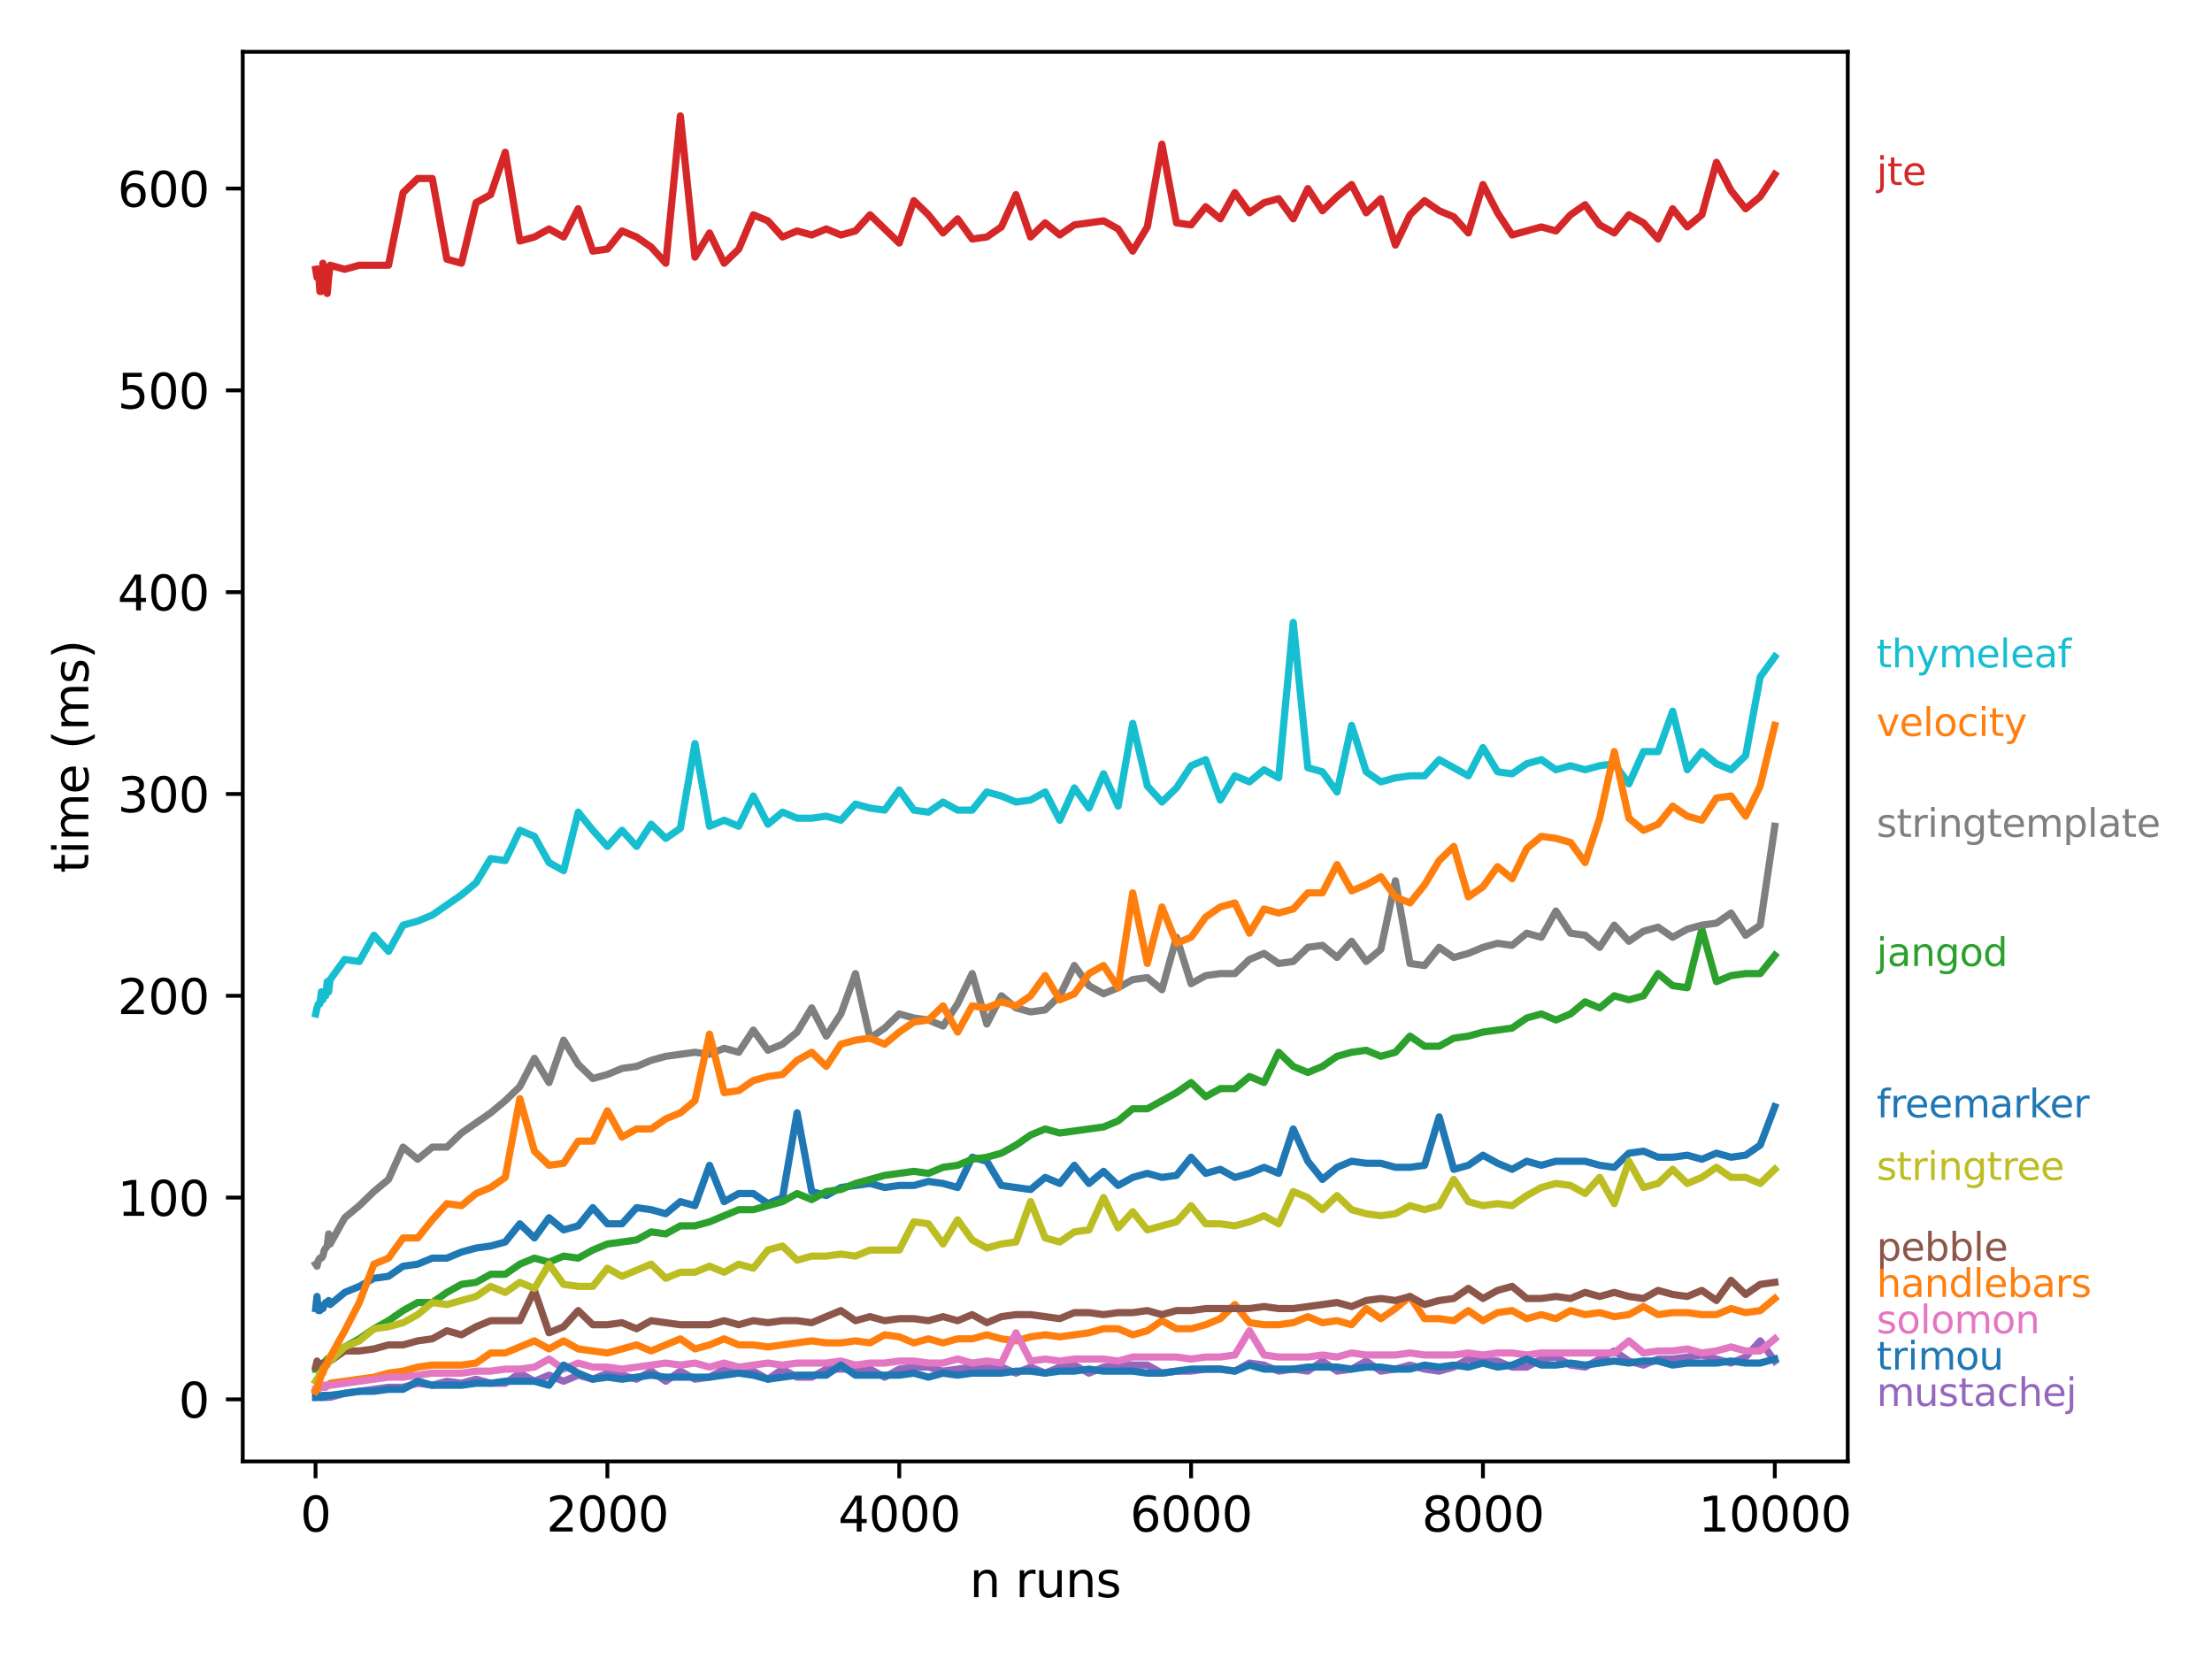 <?xml version="1.0" encoding="utf-8" standalone="no"?>
<!DOCTYPE svg PUBLIC "-//W3C//DTD SVG 1.1//EN"
  "http://www.w3.org/Graphics/SVG/1.1/DTD/svg11.dtd">
<svg xmlns:xlink="http://www.w3.org/1999/xlink" width="460.8pt" height="345.6pt" viewBox="0 0 460.8 345.6" xmlns="http://www.w3.org/2000/svg" version="1.1">
 <defs>
  <style type="text/css">*{stroke-linejoin: round; stroke-linecap: butt}</style>
 </defs>
 <g id="figure_1">
  <g id="patch_1">
   <path d="M 0 345.6 
L 460.8 345.6 
L 460.8 0 
L 0 0 
z
" style="fill: #ffffff"/>
  </g>
  <g id="axes_1">
   <g id="patch_2">
    <path d="M 50.566 304.444 
L 384.923 304.444 
L 384.923 10.8 
L 50.566 10.8 
z
" style="fill: #ffffff"/>
   </g>
   <g id="matplotlib.axis_1">
    <g id="xtick_1">
     <g id="line2d_1">
      <defs>
       <path id="m9fb7a0ab4a" d="M 0 0 
L 0 3.5 
" style="stroke: #000000; stroke-width: 0.8"/>
      </defs>
      <g>
       <use xlink:href="#m9fb7a0ab4a" x="65.733" y="304.444" style="stroke: #000000; stroke-width: 0.8"/>
      </g>
     </g>
     <g id="text_1">
      <!-- 0 -->
      <g transform="translate(62.552 319.042) scale(0.1 -0.1)">
       <defs>
        <path id="DejaVuSans-30" d="M 2034 4250 
Q 1547 4250 1301 3770 
Q 1056 3291 1056 2328 
Q 1056 1369 1301 889 
Q 1547 409 2034 409 
Q 2525 409 2770 889 
Q 3016 1369 3016 2328 
Q 3016 3291 2770 3770 
Q 2525 4250 2034 4250 
z
M 2034 4750 
Q 2819 4750 3233 4129 
Q 3647 3509 3647 2328 
Q 3647 1150 3233 529 
Q 2819 -91 2034 -91 
Q 1250 -91 836 529 
Q 422 1150 422 2328 
Q 422 3509 836 4129 
Q 1250 4750 2034 4750 
z
" transform="scale(0.016)"/>
       </defs>
       <use xlink:href="#DejaVuSans-30"/>
      </g>
     </g>
    </g>
    <g id="xtick_2">
     <g id="line2d_2">
      <g>
       <use xlink:href="#m9fb7a0ab4a" x="126.532" y="304.444" style="stroke: #000000; stroke-width: 0.8"/>
      </g>
     </g>
     <g id="text_2">
      <!-- 2000 -->
      <g transform="translate(113.807 319.042) scale(0.1 -0.1)">
       <defs>
        <path id="DejaVuSans-32" d="M 1228 531 
L 3431 531 
L 3431 0 
L 469 0 
L 469 531 
Q 828 903 1448 1529 
Q 2069 2156 2228 2338 
Q 2531 2678 2651 2914 
Q 2772 3150 2772 3378 
Q 2772 3750 2511 3984 
Q 2250 4219 1831 4219 
Q 1534 4219 1204 4116 
Q 875 4013 500 3803 
L 500 4441 
Q 881 4594 1212 4672 
Q 1544 4750 1819 4750 
Q 2544 4750 2975 4387 
Q 3406 4025 3406 3419 
Q 3406 3131 3298 2873 
Q 3191 2616 2906 2266 
Q 2828 2175 2409 1742 
Q 1991 1309 1228 531 
z
" transform="scale(0.016)"/>
       </defs>
       <use xlink:href="#DejaVuSans-32"/>
       <use xlink:href="#DejaVuSans-30" transform="translate(63.623 0)"/>
       <use xlink:href="#DejaVuSans-30" transform="translate(127.246 0)"/>
       <use xlink:href="#DejaVuSans-30" transform="translate(190.869 0)"/>
      </g>
     </g>
    </g>
    <g id="xtick_3">
     <g id="line2d_3">
      <g>
       <use xlink:href="#m9fb7a0ab4a" x="187.33" y="304.444" style="stroke: #000000; stroke-width: 0.8"/>
      </g>
     </g>
     <g id="text_3">
      <!-- 4000 -->
      <g transform="translate(174.605 319.042) scale(0.1 -0.1)">
       <defs>
        <path id="DejaVuSans-34" d="M 2419 4116 
L 825 1625 
L 2419 1625 
L 2419 4116 
z
M 2253 4666 
L 3047 4666 
L 3047 1625 
L 3713 1625 
L 3713 1100 
L 3047 1100 
L 3047 0 
L 2419 0 
L 2419 1100 
L 313 1100 
L 313 1709 
L 2253 4666 
z
" transform="scale(0.016)"/>
       </defs>
       <use xlink:href="#DejaVuSans-34"/>
       <use xlink:href="#DejaVuSans-30" transform="translate(63.623 0)"/>
       <use xlink:href="#DejaVuSans-30" transform="translate(127.246 0)"/>
       <use xlink:href="#DejaVuSans-30" transform="translate(190.869 0)"/>
      </g>
     </g>
    </g>
    <g id="xtick_4">
     <g id="line2d_4">
      <g>
       <use xlink:href="#m9fb7a0ab4a" x="248.128" y="304.444" style="stroke: #000000; stroke-width: 0.8"/>
      </g>
     </g>
     <g id="text_4">
      <!-- 6000 -->
      <g transform="translate(235.403 319.042) scale(0.1 -0.1)">
       <defs>
        <path id="DejaVuSans-36" d="M 2113 2584 
Q 1688 2584 1439 2293 
Q 1191 2003 1191 1497 
Q 1191 994 1439 701 
Q 1688 409 2113 409 
Q 2538 409 2786 701 
Q 3034 994 3034 1497 
Q 3034 2003 2786 2293 
Q 2538 2584 2113 2584 
z
M 3366 4563 
L 3366 3988 
Q 3128 4100 2886 4159 
Q 2644 4219 2406 4219 
Q 1781 4219 1451 3797 
Q 1122 3375 1075 2522 
Q 1259 2794 1537 2939 
Q 1816 3084 2150 3084 
Q 2853 3084 3261 2657 
Q 3669 2231 3669 1497 
Q 3669 778 3244 343 
Q 2819 -91 2113 -91 
Q 1303 -91 875 529 
Q 447 1150 447 2328 
Q 447 3434 972 4092 
Q 1497 4750 2381 4750 
Q 2619 4750 2861 4703 
Q 3103 4656 3366 4563 
z
" transform="scale(0.016)"/>
       </defs>
       <use xlink:href="#DejaVuSans-36"/>
       <use xlink:href="#DejaVuSans-30" transform="translate(63.623 0)"/>
       <use xlink:href="#DejaVuSans-30" transform="translate(127.246 0)"/>
       <use xlink:href="#DejaVuSans-30" transform="translate(190.869 0)"/>
      </g>
     </g>
    </g>
    <g id="xtick_5">
     <g id="line2d_5">
      <g>
       <use xlink:href="#m9fb7a0ab4a" x="308.926" y="304.444" style="stroke: #000000; stroke-width: 0.8"/>
      </g>
     </g>
     <g id="text_5">
      <!-- 8000 -->
      <g transform="translate(296.201 319.042) scale(0.1 -0.1)">
       <defs>
        <path id="DejaVuSans-38" d="M 2034 2216 
Q 1584 2216 1326 1975 
Q 1069 1734 1069 1313 
Q 1069 891 1326 650 
Q 1584 409 2034 409 
Q 2484 409 2743 651 
Q 3003 894 3003 1313 
Q 3003 1734 2745 1975 
Q 2488 2216 2034 2216 
z
M 1403 2484 
Q 997 2584 770 2862 
Q 544 3141 544 3541 
Q 544 4100 942 4425 
Q 1341 4750 2034 4750 
Q 2731 4750 3128 4425 
Q 3525 4100 3525 3541 
Q 3525 3141 3298 2862 
Q 3072 2584 2669 2484 
Q 3125 2378 3379 2068 
Q 3634 1759 3634 1313 
Q 3634 634 3220 271 
Q 2806 -91 2034 -91 
Q 1263 -91 848 271 
Q 434 634 434 1313 
Q 434 1759 690 2068 
Q 947 2378 1403 2484 
z
M 1172 3481 
Q 1172 3119 1398 2916 
Q 1625 2713 2034 2713 
Q 2441 2713 2670 2916 
Q 2900 3119 2900 3481 
Q 2900 3844 2670 4047 
Q 2441 4250 2034 4250 
Q 1625 4250 1398 4047 
Q 1172 3844 1172 3481 
z
" transform="scale(0.016)"/>
       </defs>
       <use xlink:href="#DejaVuSans-38"/>
       <use xlink:href="#DejaVuSans-30" transform="translate(63.623 0)"/>
       <use xlink:href="#DejaVuSans-30" transform="translate(127.246 0)"/>
       <use xlink:href="#DejaVuSans-30" transform="translate(190.869 0)"/>
      </g>
     </g>
    </g>
    <g id="xtick_6">
     <g id="line2d_6">
      <g>
       <use xlink:href="#m9fb7a0ab4a" x="369.724" y="304.444" style="stroke: #000000; stroke-width: 0.8"/>
      </g>
     </g>
     <g id="text_6">
      <!-- 10000 -->
      <g transform="translate(353.818 319.042) scale(0.1 -0.1)">
       <defs>
        <path id="DejaVuSans-31" d="M 794 531 
L 1825 531 
L 1825 4091 
L 703 3866 
L 703 4441 
L 1819 4666 
L 2450 4666 
L 2450 531 
L 3481 531 
L 3481 0 
L 794 0 
L 794 531 
z
" transform="scale(0.016)"/>
       </defs>
       <use xlink:href="#DejaVuSans-31"/>
       <use xlink:href="#DejaVuSans-30" transform="translate(63.623 0)"/>
       <use xlink:href="#DejaVuSans-30" transform="translate(127.246 0)"/>
       <use xlink:href="#DejaVuSans-30" transform="translate(190.869 0)"/>
       <use xlink:href="#DejaVuSans-30" transform="translate(254.492 0)"/>
      </g>
     </g>
    </g>
    <g id="text_7">
     <!-- n runs -->
     <g transform="translate(201.989 332.72) scale(0.1 -0.1)">
      <defs>
       <path id="DejaVuSans-6e" d="M 3513 2113 
L 3513 0 
L 2938 0 
L 2938 2094 
Q 2938 2591 2744 2837 
Q 2550 3084 2163 3084 
Q 1697 3084 1428 2787 
Q 1159 2491 1159 1978 
L 1159 0 
L 581 0 
L 581 3500 
L 1159 3500 
L 1159 2956 
Q 1366 3272 1645 3428 
Q 1925 3584 2291 3584 
Q 2894 3584 3203 3211 
Q 3513 2838 3513 2113 
z
" transform="scale(0.016)"/>
       <path id="DejaVuSans-20" transform="scale(0.016)"/>
       <path id="DejaVuSans-72" d="M 2631 2963 
Q 2534 3019 2420 3045 
Q 2306 3072 2169 3072 
Q 1681 3072 1420 2755 
Q 1159 2438 1159 1844 
L 1159 0 
L 581 0 
L 581 3500 
L 1159 3500 
L 1159 2956 
Q 1341 3275 1631 3429 
Q 1922 3584 2338 3584 
Q 2397 3584 2469 3576 
Q 2541 3569 2628 3553 
L 2631 2963 
z
" transform="scale(0.016)"/>
       <path id="DejaVuSans-75" d="M 544 1381 
L 544 3500 
L 1119 3500 
L 1119 1403 
Q 1119 906 1312 657 
Q 1506 409 1894 409 
Q 2359 409 2629 706 
Q 2900 1003 2900 1516 
L 2900 3500 
L 3475 3500 
L 3475 0 
L 2900 0 
L 2900 538 
Q 2691 219 2414 64 
Q 2138 -91 1772 -91 
Q 1169 -91 856 284 
Q 544 659 544 1381 
z
M 1991 3584 
L 1991 3584 
z
" transform="scale(0.016)"/>
       <path id="DejaVuSans-73" d="M 2834 3397 
L 2834 2853 
Q 2591 2978 2328 3040 
Q 2066 3103 1784 3103 
Q 1356 3103 1142 2972 
Q 928 2841 928 2578 
Q 928 2378 1081 2264 
Q 1234 2150 1697 2047 
L 1894 2003 
Q 2506 1872 2764 1633 
Q 3022 1394 3022 966 
Q 3022 478 2636 193 
Q 2250 -91 1575 -91 
Q 1294 -91 989 -36 
Q 684 19 347 128 
L 347 722 
Q 666 556 975 473 
Q 1284 391 1588 391 
Q 1994 391 2212 530 
Q 2431 669 2431 922 
Q 2431 1156 2273 1281 
Q 2116 1406 1581 1522 
L 1381 1569 
Q 847 1681 609 1914 
Q 372 2147 372 2553 
Q 372 3047 722 3315 
Q 1072 3584 1716 3584 
Q 2034 3584 2315 3537 
Q 2597 3491 2834 3397 
z
" transform="scale(0.016)"/>
      </defs>
      <use xlink:href="#DejaVuSans-6e"/>
      <use xlink:href="#DejaVuSans-20" transform="translate(63.379 0)"/>
      <use xlink:href="#DejaVuSans-72" transform="translate(95.166 0)"/>
      <use xlink:href="#DejaVuSans-75" transform="translate(136.279 0)"/>
      <use xlink:href="#DejaVuSans-6e" transform="translate(199.658 0)"/>
      <use xlink:href="#DejaVuSans-73" transform="translate(263.037 0)"/>
     </g>
    </g>
   </g>
   <g id="matplotlib.axis_2">
    <g id="ytick_1">
     <g id="line2d_7">
      <defs>
       <path id="mab20c060fd" d="M 0 0 
L -3.5 0 
" style="stroke: #000000; stroke-width: 0.8"/>
      </defs>
      <g>
       <use xlink:href="#mab20c060fd" x="50.566" y="291.517" style="stroke: #000000; stroke-width: 0.8"/>
      </g>
     </g>
     <g id="text_8">
      <!-- 0 -->
      <g transform="translate(37.203 295.316) scale(0.1 -0.1)">
       <use xlink:href="#DejaVuSans-30"/>
      </g>
     </g>
    </g>
    <g id="ytick_2">
     <g id="line2d_8">
      <g>
       <use xlink:href="#mab20c060fd" x="50.566" y="249.478" style="stroke: #000000; stroke-width: 0.8"/>
      </g>
     </g>
     <g id="text_9">
      <!-- 100 -->
      <g transform="translate(24.478 253.277) scale(0.1 -0.1)">
       <use xlink:href="#DejaVuSans-31"/>
       <use xlink:href="#DejaVuSans-30" transform="translate(63.623 0)"/>
       <use xlink:href="#DejaVuSans-30" transform="translate(127.246 0)"/>
      </g>
     </g>
    </g>
    <g id="ytick_3">
     <g id="line2d_9">
      <g>
       <use xlink:href="#mab20c060fd" x="50.566" y="207.438" style="stroke: #000000; stroke-width: 0.8"/>
      </g>
     </g>
     <g id="text_10">
      <!-- 200 -->
      <g transform="translate(24.478 211.238) scale(0.1 -0.1)">
       <use xlink:href="#DejaVuSans-32"/>
       <use xlink:href="#DejaVuSans-30" transform="translate(63.623 0)"/>
       <use xlink:href="#DejaVuSans-30" transform="translate(127.246 0)"/>
      </g>
     </g>
    </g>
    <g id="ytick_4">
     <g id="line2d_10">
      <g>
       <use xlink:href="#mab20c060fd" x="50.566" y="165.399" style="stroke: #000000; stroke-width: 0.8"/>
      </g>
     </g>
     <g id="text_11">
      <!-- 300 -->
      <g transform="translate(24.478 169.198) scale(0.1 -0.1)">
       <defs>
        <path id="DejaVuSans-33" d="M 2597 2516 
Q 3050 2419 3304 2112 
Q 3559 1806 3559 1356 
Q 3559 666 3084 287 
Q 2609 -91 1734 -91 
Q 1441 -91 1130 -33 
Q 819 25 488 141 
L 488 750 
Q 750 597 1062 519 
Q 1375 441 1716 441 
Q 2309 441 2620 675 
Q 2931 909 2931 1356 
Q 2931 1769 2642 2001 
Q 2353 2234 1838 2234 
L 1294 2234 
L 1294 2753 
L 1863 2753 
Q 2328 2753 2575 2939 
Q 2822 3125 2822 3475 
Q 2822 3834 2567 4026 
Q 2313 4219 1838 4219 
Q 1578 4219 1281 4162 
Q 984 4106 628 3988 
L 628 4550 
Q 988 4650 1302 4700 
Q 1616 4750 1894 4750 
Q 2613 4750 3031 4423 
Q 3450 4097 3450 3541 
Q 3450 3153 3228 2886 
Q 3006 2619 2597 2516 
z
" transform="scale(0.016)"/>
       </defs>
       <use xlink:href="#DejaVuSans-33"/>
       <use xlink:href="#DejaVuSans-30" transform="translate(63.623 0)"/>
       <use xlink:href="#DejaVuSans-30" transform="translate(127.246 0)"/>
      </g>
     </g>
    </g>
    <g id="ytick_5">
     <g id="line2d_11">
      <g>
       <use xlink:href="#mab20c060fd" x="50.566" y="123.36" style="stroke: #000000; stroke-width: 0.8"/>
      </g>
     </g>
     <g id="text_12">
      <!-- 400 -->
      <g transform="translate(24.478 127.159) scale(0.1 -0.1)">
       <use xlink:href="#DejaVuSans-34"/>
       <use xlink:href="#DejaVuSans-30" transform="translate(63.623 0)"/>
       <use xlink:href="#DejaVuSans-30" transform="translate(127.246 0)"/>
      </g>
     </g>
    </g>
    <g id="ytick_6">
     <g id="line2d_12">
      <g>
       <use xlink:href="#mab20c060fd" x="50.566" y="81.321" style="stroke: #000000; stroke-width: 0.8"/>
      </g>
     </g>
     <g id="text_13">
      <!-- 500 -->
      <g transform="translate(24.478 85.12) scale(0.1 -0.1)">
       <defs>
        <path id="DejaVuSans-35" d="M 691 4666 
L 3169 4666 
L 3169 4134 
L 1269 4134 
L 1269 2991 
Q 1406 3038 1543 3061 
Q 1681 3084 1819 3084 
Q 2600 3084 3056 2656 
Q 3513 2228 3513 1497 
Q 3513 744 3044 326 
Q 2575 -91 1722 -91 
Q 1428 -91 1123 -41 
Q 819 9 494 109 
L 494 744 
Q 775 591 1075 516 
Q 1375 441 1709 441 
Q 2250 441 2565 725 
Q 2881 1009 2881 1497 
Q 2881 1984 2565 2268 
Q 2250 2553 1709 2553 
Q 1456 2553 1204 2497 
Q 953 2441 691 2322 
L 691 4666 
z
" transform="scale(0.016)"/>
       </defs>
       <use xlink:href="#DejaVuSans-35"/>
       <use xlink:href="#DejaVuSans-30" transform="translate(63.623 0)"/>
       <use xlink:href="#DejaVuSans-30" transform="translate(127.246 0)"/>
      </g>
     </g>
    </g>
    <g id="ytick_7">
     <g id="line2d_13">
      <g>
       <use xlink:href="#mab20c060fd" x="50.566" y="39.282" style="stroke: #000000; stroke-width: 0.8"/>
      </g>
     </g>
     <g id="text_14">
      <!-- 600 -->
      <g transform="translate(24.478 43.081) scale(0.1 -0.1)">
       <use xlink:href="#DejaVuSans-36"/>
       <use xlink:href="#DejaVuSans-30" transform="translate(63.623 0)"/>
       <use xlink:href="#DejaVuSans-30" transform="translate(127.246 0)"/>
      </g>
     </g>
    </g>
    <g id="text_15">
     <!-- time (ms) -->
     <g transform="translate(18.398 181.884) rotate(-90) scale(0.1 -0.1)">
      <defs>
       <path id="DejaVuSans-74" d="M 1172 4494 
L 1172 3500 
L 2356 3500 
L 2356 3053 
L 1172 3053 
L 1172 1153 
Q 1172 725 1289 603 
Q 1406 481 1766 481 
L 2356 481 
L 2356 0 
L 1766 0 
Q 1100 0 847 248 
Q 594 497 594 1153 
L 594 3053 
L 172 3053 
L 172 3500 
L 594 3500 
L 594 4494 
L 1172 4494 
z
" transform="scale(0.016)"/>
       <path id="DejaVuSans-69" d="M 603 3500 
L 1178 3500 
L 1178 0 
L 603 0 
L 603 3500 
z
M 603 4863 
L 1178 4863 
L 1178 4134 
L 603 4134 
L 603 4863 
z
" transform="scale(0.016)"/>
       <path id="DejaVuSans-6d" d="M 3328 2828 
Q 3544 3216 3844 3400 
Q 4144 3584 4550 3584 
Q 5097 3584 5394 3201 
Q 5691 2819 5691 2113 
L 5691 0 
L 5113 0 
L 5113 2094 
Q 5113 2597 4934 2840 
Q 4756 3084 4391 3084 
Q 3944 3084 3684 2787 
Q 3425 2491 3425 1978 
L 3425 0 
L 2847 0 
L 2847 2094 
Q 2847 2600 2669 2842 
Q 2491 3084 2119 3084 
Q 1678 3084 1418 2786 
Q 1159 2488 1159 1978 
L 1159 0 
L 581 0 
L 581 3500 
L 1159 3500 
L 1159 2956 
Q 1356 3278 1631 3431 
Q 1906 3584 2284 3584 
Q 2666 3584 2933 3390 
Q 3200 3197 3328 2828 
z
" transform="scale(0.016)"/>
       <path id="DejaVuSans-65" d="M 3597 1894 
L 3597 1613 
L 953 1613 
Q 991 1019 1311 708 
Q 1631 397 2203 397 
Q 2534 397 2845 478 
Q 3156 559 3463 722 
L 3463 178 
Q 3153 47 2828 -22 
Q 2503 -91 2169 -91 
Q 1331 -91 842 396 
Q 353 884 353 1716 
Q 353 2575 817 3079 
Q 1281 3584 2069 3584 
Q 2775 3584 3186 3129 
Q 3597 2675 3597 1894 
z
M 3022 2063 
Q 3016 2534 2758 2815 
Q 2500 3097 2075 3097 
Q 1594 3097 1305 2825 
Q 1016 2553 972 2059 
L 3022 2063 
z
" transform="scale(0.016)"/>
       <path id="DejaVuSans-28" d="M 1984 4856 
Q 1566 4138 1362 3434 
Q 1159 2731 1159 2009 
Q 1159 1288 1364 580 
Q 1569 -128 1984 -844 
L 1484 -844 
Q 1016 -109 783 600 
Q 550 1309 550 2009 
Q 550 2706 781 3412 
Q 1013 4119 1484 4856 
L 1984 4856 
z
" transform="scale(0.016)"/>
       <path id="DejaVuSans-29" d="M 513 4856 
L 1013 4856 
Q 1481 4119 1714 3412 
Q 1947 2706 1947 2009 
Q 1947 1309 1714 600 
Q 1481 -109 1013 -844 
L 513 -844 
Q 928 -128 1133 580 
Q 1338 1288 1338 2009 
Q 1338 2731 1133 3434 
Q 928 4138 513 4856 
z
" transform="scale(0.016)"/>
      </defs>
      <use xlink:href="#DejaVuSans-74"/>
      <use xlink:href="#DejaVuSans-69" transform="translate(39.209 0)"/>
      <use xlink:href="#DejaVuSans-6d" transform="translate(66.992 0)"/>
      <use xlink:href="#DejaVuSans-65" transform="translate(164.404 0)"/>
      <use xlink:href="#DejaVuSans-20" transform="translate(225.928 0)"/>
      <use xlink:href="#DejaVuSans-28" transform="translate(257.715 0)"/>
      <use xlink:href="#DejaVuSans-6d" transform="translate(296.729 0)"/>
      <use xlink:href="#DejaVuSans-73" transform="translate(394.141 0)"/>
      <use xlink:href="#DejaVuSans-29" transform="translate(446.24 0)"/>
     </g>
    </g>
   </g>
   <g id="line2d_14">
    <path d="M 65.764 272.599 
L 66.037 270.077 
L 66.341 273.019 
L 66.645 273.019 
L 66.949 272.179 
L 67.253 272.599 
L 67.557 271.758 
L 67.861 271.338 
L 68.165 271.338 
L 68.469 270.917 
L 68.773 271.758 
L 71.813 269.236 
L 74.853 267.975 
L 77.893 266.293 
L 80.933 265.873 
L 83.973 263.771 
L 87.013 263.35 
L 90.053 262.089 
L 93.092 262.089 
L 96.132 260.828 
L 99.172 259.987 
L 102.212 259.567 
L 105.252 258.726 
L 108.292 254.943 
L 111.332 257.885 
L 114.372 253.681 
L 117.412 256.204 
L 120.452 255.363 
L 123.492 251.579 
L 126.532 254.943 
L 129.571 254.943 
L 132.611 251.579 
L 135.651 252 
L 138.691 252.841 
L 141.731 250.318 
L 144.771 251.159 
L 147.811 242.751 
L 150.851 250.318 
L 153.891 248.637 
L 156.931 248.637 
L 159.971 250.739 
L 163.01 249.478 
L 166.05 231.821 
L 169.09 248.216 
L 172.13 249.057 
L 175.17 247.376 
L 178.21 246.955 
L 181.25 246.535 
L 184.29 247.376 
L 187.33 246.955 
L 190.37 246.955 
L 193.41 246.114 
L 196.449 246.535 
L 199.489 247.376 
L 202.529 241.07 
L 205.569 241.91 
L 208.609 246.955 
L 211.649 247.376 
L 214.689 247.796 
L 217.729 245.274 
L 220.769 246.535 
L 223.809 242.751 
L 226.849 246.535 
L 229.889 244.012 
L 232.928 246.955 
L 235.968 245.274 
L 239.008 244.433 
L 242.048 245.274 
L 245.088 244.853 
L 248.128 241.07 
L 251.168 244.433 
L 254.208 243.592 
L 257.248 245.274 
L 260.288 244.433 
L 263.328 243.172 
L 266.367 244.433 
L 269.407 235.184 
L 272.447 241.91 
L 275.487 245.694 
L 278.527 243.172 
L 281.567 241.91 
L 284.607 242.331 
L 287.647 242.331 
L 290.687 243.172 
L 293.727 243.172 
L 296.767 242.751 
L 299.806 232.662 
L 302.846 243.592 
L 305.886 242.751 
L 308.926 240.649 
L 311.966 242.331 
L 315.006 243.592 
L 318.046 241.91 
L 321.086 242.751 
L 324.126 241.91 
L 327.166 241.91 
L 330.206 241.91 
L 333.246 242.751 
L 336.285 243.172 
L 339.325 240.229 
L 342.365 239.808 
L 345.405 241.07 
L 348.445 241.07 
L 351.485 240.649 
L 354.525 241.49 
L 357.565 240.229 
L 360.605 241.07 
L 363.645 240.649 
L 366.685 238.547 
L 369.724 230.56 
" clip-path="url(#pf600427b6f)" style="fill: none; stroke: #1f77b4; stroke-width: 1.5; stroke-linecap: square"/>
   </g>
   <g id="line2d_15">
    <path d="M 65.764 289.415 
L 66.037 288.994 
L 66.341 288.994 
L 66.645 288.154 
L 66.949 288.994 
L 67.253 288.574 
L 67.557 288.994 
L 67.861 288.574 
L 68.165 288.574 
L 68.469 288.574 
L 68.773 288.154 
L 71.813 287.733 
L 74.853 287.313 
L 77.893 286.892 
L 80.933 286.052 
L 83.973 285.631 
L 87.013 284.79 
L 90.053 284.37 
L 93.092 284.37 
L 96.132 284.37 
L 99.172 283.95 
L 102.212 281.848 
L 105.252 281.848 
L 108.292 280.587 
L 111.332 279.325 
L 114.372 281.007 
L 117.412 279.325 
L 120.452 281.007 
L 123.492 281.427 
L 126.532 281.848 
L 129.571 281.007 
L 132.611 280.166 
L 135.651 281.427 
L 138.691 280.166 
L 141.731 278.905 
L 144.771 281.007 
L 147.811 280.166 
L 150.851 278.905 
L 153.891 280.166 
L 156.931 280.166 
L 159.971 280.587 
L 163.01 280.166 
L 166.05 279.746 
L 169.09 279.325 
L 172.13 279.746 
L 175.17 279.746 
L 178.21 279.325 
L 181.25 279.746 
L 184.29 278.064 
L 187.33 278.485 
L 190.37 279.746 
L 193.41 278.905 
L 196.449 279.746 
L 199.489 278.905 
L 202.529 278.905 
L 205.569 278.064 
L 208.609 278.905 
L 211.649 279.325 
L 214.689 278.485 
L 217.729 278.064 
L 220.769 278.485 
L 223.809 278.064 
L 226.849 277.644 
L 229.889 276.803 
L 232.928 276.803 
L 235.968 278.064 
L 239.008 277.223 
L 242.048 275.121 
L 245.088 276.803 
L 248.128 276.803 
L 251.168 275.962 
L 254.208 274.701 
L 257.248 271.758 
L 260.288 275.542 
L 263.328 275.962 
L 266.367 275.962 
L 269.407 275.542 
L 272.447 274.281 
L 275.487 275.542 
L 278.527 275.121 
L 281.567 275.962 
L 284.607 272.599 
L 287.647 274.701 
L 290.687 272.599 
L 293.727 270.077 
L 296.767 274.701 
L 299.806 274.701 
L 302.846 275.121 
L 305.886 273.019 
L 308.926 275.121 
L 311.966 273.44 
L 315.006 273.019 
L 318.046 274.701 
L 321.086 273.86 
L 324.126 274.701 
L 327.166 273.019 
L 330.206 273.86 
L 333.246 273.44 
L 336.285 274.281 
L 339.325 273.86 
L 342.365 272.179 
L 345.405 273.86 
L 348.445 273.44 
L 351.485 273.44 
L 354.525 273.86 
L 357.565 273.86 
L 360.605 272.599 
L 363.645 273.44 
L 366.685 273.019 
L 369.724 270.497 
" clip-path="url(#pf600427b6f)" style="fill: none; stroke: #ff7f0e; stroke-width: 1.5; stroke-linecap: square"/>
   </g>
   <g id="line2d_16">
    <path d="M 65.764 285.211 
L 66.037 285.211 
L 66.341 285.211 
L 66.645 284.37 
L 66.949 284.37 
L 67.253 283.95 
L 67.557 283.95 
L 67.861 283.529 
L 68.165 283.109 
L 68.469 283.109 
L 68.773 282.688 
L 71.813 280.587 
L 74.853 278.905 
L 77.893 276.803 
L 80.933 275.121 
L 83.973 273.019 
L 87.013 271.338 
L 90.053 271.338 
L 93.092 269.236 
L 96.132 267.554 
L 99.172 267.134 
L 102.212 265.452 
L 105.252 265.452 
L 108.292 263.35 
L 111.332 262.089 
L 114.372 262.93 
L 117.412 261.669 
L 120.452 262.089 
L 123.492 260.408 
L 126.532 259.147 
L 129.571 258.726 
L 132.611 258.306 
L 135.651 256.624 
L 138.691 257.045 
L 141.731 255.363 
L 144.771 255.363 
L 147.811 254.522 
L 150.851 253.261 
L 153.891 252 
L 156.931 252 
L 159.971 251.159 
L 163.01 250.318 
L 166.05 248.637 
L 169.09 249.898 
L 172.13 248.216 
L 175.17 247.796 
L 178.21 246.535 
L 181.25 245.694 
L 184.29 244.853 
L 187.33 244.433 
L 190.37 244.012 
L 193.41 244.433 
L 196.449 243.172 
L 199.489 242.751 
L 202.529 241.49 
L 205.569 241.07 
L 208.609 240.229 
L 211.649 238.547 
L 214.689 236.445 
L 217.729 235.184 
L 220.769 236.025 
L 223.809 235.605 
L 226.849 235.184 
L 229.889 234.764 
L 232.928 233.503 
L 235.968 230.98 
L 239.008 230.98 
L 242.048 229.299 
L 245.088 227.617 
L 248.128 225.515 
L 251.168 228.458 
L 254.208 226.776 
L 257.248 226.776 
L 260.288 224.254 
L 263.328 225.515 
L 266.367 219.209 
L 269.407 222.152 
L 272.447 223.413 
L 275.487 222.152 
L 278.527 220.05 
L 281.567 219.209 
L 284.607 218.789 
L 287.647 220.05 
L 290.687 219.209 
L 293.727 215.846 
L 296.767 217.948 
L 299.806 217.948 
L 302.846 216.267 
L 305.886 215.846 
L 308.926 215.005 
L 311.966 214.585 
L 315.006 214.165 
L 318.046 212.063 
L 321.086 211.222 
L 324.126 212.483 
L 327.166 211.222 
L 330.206 208.699 
L 333.246 209.961 
L 336.285 207.438 
L 339.325 208.279 
L 342.365 207.438 
L 345.405 202.814 
L 348.445 205.336 
L 351.485 205.757 
L 354.525 193.565 
L 357.565 204.496 
L 360.605 203.234 
L 363.645 202.814 
L 366.685 202.814 
L 369.724 199.03 
" clip-path="url(#pf600427b6f)" style="fill: none; stroke: #2ca02c; stroke-width: 1.5; stroke-linecap: square"/>
   </g>
   <g id="line2d_17">
    <path d="M 65.764 56.097 
L 66.037 57.779 
L 66.341 56.518 
L 66.645 60.722 
L 66.949 60.722 
L 67.253 54.836 
L 67.557 59.881 
L 67.861 55.677 
L 68.165 61.142 
L 68.469 57.779 
L 68.773 55.256 
L 71.813 56.097 
L 74.853 55.256 
L 77.893 55.256 
L 80.933 55.256 
L 83.973 40.122 
L 87.013 37.18 
L 90.053 37.18 
L 93.092 53.995 
L 96.132 54.836 
L 99.172 42.224 
L 102.212 40.543 
L 105.252 31.714 
L 108.292 50.212 
L 111.332 49.371 
L 114.372 47.689 
L 117.412 49.371 
L 120.452 43.485 
L 123.492 52.314 
L 126.532 51.893 
L 129.571 48.11 
L 132.611 49.371 
L 135.651 51.473 
L 138.691 54.836 
L 141.731 24.147 
L 144.771 53.575 
L 147.811 48.53 
L 150.851 54.836 
L 153.891 51.893 
L 156.931 44.747 
L 159.971 46.008 
L 163.01 49.371 
L 166.05 48.11 
L 169.09 48.951 
L 172.13 47.689 
L 175.17 48.951 
L 178.21 48.11 
L 181.25 44.747 
L 184.29 47.689 
L 187.33 50.632 
L 190.37 41.804 
L 193.41 44.747 
L 196.449 48.53 
L 199.489 45.587 
L 202.529 49.791 
L 205.569 49.371 
L 208.609 47.269 
L 211.649 40.543 
L 214.689 49.371 
L 217.729 46.428 
L 220.769 48.951 
L 223.809 46.849 
L 226.849 46.428 
L 229.889 46.008 
L 232.928 47.689 
L 235.968 52.314 
L 239.008 47.269 
L 242.048 30.033 
L 245.088 46.428 
L 248.128 46.849 
L 251.168 43.065 
L 254.208 45.587 
L 257.248 40.122 
L 260.288 44.326 
L 263.328 42.224 
L 266.367 41.384 
L 269.407 45.587 
L 272.447 39.282 
L 275.487 43.906 
L 278.527 40.963 
L 281.567 38.441 
L 284.607 44.326 
L 287.647 41.384 
L 290.687 51.053 
L 293.727 44.747 
L 296.767 41.804 
L 299.806 43.906 
L 302.846 45.167 
L 305.886 48.53 
L 308.926 38.441 
L 311.966 44.326 
L 315.006 48.951 
L 318.046 48.11 
L 321.086 47.269 
L 324.126 48.11 
L 327.166 44.747 
L 330.206 42.645 
L 333.246 46.849 
L 336.285 48.53 
L 339.325 44.747 
L 342.365 46.428 
L 345.405 49.791 
L 348.445 43.485 
L 351.485 47.269 
L 354.525 44.747 
L 357.565 33.816 
L 360.605 39.702 
L 363.645 43.485 
L 366.685 40.963 
L 369.724 36.339 
" clip-path="url(#pf600427b6f)" style="fill: none; stroke: #d62728; stroke-width: 1.5; stroke-linecap: square"/>
   </g>
   <g id="line2d_18">
    <path d="M 65.764 291.096 
L 66.037 291.096 
L 66.341 291.096 
L 66.645 291.096 
L 66.949 291.096 
L 67.253 291.096 
L 67.557 290.676 
L 67.861 291.096 
L 68.165 291.096 
L 68.469 290.676 
L 68.773 291.096 
L 71.813 290.256 
L 74.853 289.835 
L 77.893 289.415 
L 80.933 288.994 
L 83.973 288.994 
L 87.013 288.154 
L 90.053 288.574 
L 93.092 287.733 
L 96.132 288.154 
L 99.172 287.313 
L 102.212 288.154 
L 105.252 288.154 
L 108.292 286.052 
L 111.332 287.733 
L 114.372 286.472 
L 117.412 287.733 
L 120.452 286.472 
L 123.492 287.313 
L 126.532 286.052 
L 129.571 286.472 
L 132.611 287.313 
L 135.651 285.631 
L 138.691 287.733 
L 141.731 285.631 
L 144.771 287.313 
L 147.811 286.892 
L 150.851 285.211 
L 153.891 285.631 
L 156.931 285.631 
L 159.971 287.313 
L 163.01 285.211 
L 166.05 286.892 
L 169.09 286.892 
L 172.13 285.211 
L 175.17 285.211 
L 178.21 285.211 
L 181.25 285.211 
L 184.29 286.892 
L 187.33 285.211 
L 190.37 284.79 
L 193.41 284.79 
L 196.449 285.631 
L 199.489 285.211 
L 202.529 284.79 
L 205.569 284.79 
L 208.609 284.79 
L 211.649 286.052 
L 214.689 284.79 
L 217.729 286.052 
L 220.769 284.79 
L 223.809 284.37 
L 226.849 286.052 
L 229.889 284.79 
L 232.928 284.37 
L 235.968 284.37 
L 239.008 284.37 
L 242.048 286.052 
L 245.088 285.631 
L 248.128 285.631 
L 251.168 285.211 
L 254.208 285.211 
L 257.248 285.631 
L 260.288 283.95 
L 263.328 284.37 
L 266.367 285.631 
L 269.407 285.211 
L 272.447 285.631 
L 275.487 283.529 
L 278.527 285.631 
L 281.567 285.211 
L 284.607 283.529 
L 287.647 285.631 
L 290.687 285.211 
L 293.727 284.37 
L 296.767 285.211 
L 299.806 285.631 
L 302.846 284.79 
L 305.886 283.109 
L 308.926 283.529 
L 311.966 283.529 
L 315.006 284.79 
L 318.046 284.79 
L 321.086 283.109 
L 324.126 282.688 
L 327.166 284.37 
L 330.206 284.79 
L 333.246 283.109 
L 336.285 281.427 
L 339.325 283.529 
L 342.365 284.37 
L 345.405 283.109 
L 348.445 283.109 
L 351.485 282.688 
L 354.525 282.268 
L 357.565 283.109 
L 360.605 283.95 
L 363.645 282.688 
L 366.685 279.325 
L 369.724 283.529 
" clip-path="url(#pf600427b6f)" style="fill: none; stroke: #9467bd; stroke-width: 1.5; stroke-linecap: square"/>
   </g>
   <g id="line2d_19">
    <path d="M 65.764 284.79 
L 66.037 283.529 
L 66.341 284.79 
L 66.645 284.37 
L 66.949 284.37 
L 67.253 283.95 
L 67.557 283.95 
L 67.861 283.95 
L 68.165 283.95 
L 68.469 283.529 
L 68.773 283.529 
L 71.813 281.427 
L 74.853 281.427 
L 77.893 281.007 
L 80.933 280.166 
L 83.973 280.166 
L 87.013 279.325 
L 90.053 278.905 
L 93.092 277.223 
L 96.132 278.064 
L 99.172 276.383 
L 102.212 275.121 
L 105.252 275.121 
L 108.292 275.121 
L 111.332 268.816 
L 114.372 277.644 
L 117.412 276.383 
L 120.452 273.019 
L 123.492 275.962 
L 126.532 275.962 
L 129.571 275.542 
L 132.611 276.803 
L 135.651 275.121 
L 138.691 275.542 
L 141.731 275.962 
L 144.771 275.962 
L 147.811 275.962 
L 150.851 275.121 
L 153.891 275.962 
L 156.931 275.121 
L 159.971 275.542 
L 163.01 275.121 
L 166.05 275.121 
L 169.09 275.542 
L 172.13 274.281 
L 175.17 273.019 
L 178.21 275.121 
L 181.25 274.281 
L 184.29 275.121 
L 187.33 274.701 
L 190.37 274.701 
L 193.41 275.121 
L 196.449 274.281 
L 199.489 275.121 
L 202.529 273.86 
L 205.569 275.542 
L 208.609 274.281 
L 211.649 273.86 
L 214.689 273.86 
L 217.729 274.281 
L 220.769 274.701 
L 223.809 273.44 
L 226.849 273.44 
L 229.889 273.86 
L 232.928 273.44 
L 235.968 273.44 
L 239.008 273.019 
L 242.048 273.86 
L 245.088 273.019 
L 248.128 273.019 
L 251.168 272.599 
L 254.208 272.599 
L 257.248 272.599 
L 260.288 272.599 
L 263.328 272.179 
L 266.367 272.599 
L 269.407 272.599 
L 272.447 272.179 
L 275.487 271.758 
L 278.527 271.338 
L 281.567 272.179 
L 284.607 270.917 
L 287.647 270.497 
L 290.687 270.917 
L 293.727 270.077 
L 296.767 271.758 
L 299.806 270.917 
L 302.846 270.497 
L 305.886 268.395 
L 308.926 270.497 
L 311.966 268.816 
L 315.006 267.975 
L 318.046 270.497 
L 321.086 270.497 
L 324.126 270.077 
L 327.166 270.497 
L 330.206 269.236 
L 333.246 270.077 
L 336.285 269.236 
L 339.325 270.077 
L 342.365 270.497 
L 345.405 268.816 
L 348.445 269.656 
L 351.485 270.077 
L 354.525 268.816 
L 357.565 270.917 
L 360.605 266.714 
L 363.645 269.656 
L 366.685 267.554 
L 369.724 267.134 
" clip-path="url(#pf600427b6f)" style="fill: none; stroke: #8c564b; stroke-width: 1.5; stroke-linecap: square"/>
   </g>
   <g id="line2d_20">
    <path d="M 65.764 289.415 
L 66.037 289.415 
L 66.341 289.415 
L 66.645 288.994 
L 66.949 288.994 
L 67.253 288.994 
L 67.557 288.574 
L 67.861 288.994 
L 68.165 288.574 
L 68.469 288.574 
L 68.773 288.574 
L 71.813 288.154 
L 74.853 287.733 
L 77.893 287.313 
L 80.933 286.892 
L 83.973 286.892 
L 87.013 286.472 
L 90.053 286.052 
L 93.092 286.052 
L 96.132 286.052 
L 99.172 285.631 
L 102.212 285.631 
L 105.252 285.211 
L 108.292 285.211 
L 111.332 284.79 
L 114.372 283.109 
L 117.412 285.211 
L 120.452 283.95 
L 123.492 284.79 
L 126.532 284.79 
L 129.571 285.211 
L 132.611 284.79 
L 135.651 284.37 
L 138.691 283.95 
L 141.731 284.37 
L 144.771 283.95 
L 147.811 284.79 
L 150.851 283.95 
L 153.891 284.79 
L 156.931 284.37 
L 159.971 283.95 
L 163.01 284.37 
L 166.05 283.95 
L 169.09 283.95 
L 172.13 283.95 
L 175.17 283.529 
L 178.21 284.37 
L 181.25 283.95 
L 184.29 283.95 
L 187.33 283.529 
L 190.37 283.529 
L 193.41 283.95 
L 196.449 283.95 
L 199.489 283.109 
L 202.529 283.95 
L 205.569 283.529 
L 208.609 283.95 
L 211.649 277.644 
L 214.689 283.529 
L 217.729 283.109 
L 220.769 283.529 
L 223.809 283.109 
L 226.849 283.109 
L 229.889 283.109 
L 232.928 283.529 
L 235.968 282.688 
L 239.008 282.688 
L 242.048 282.688 
L 245.088 282.688 
L 248.128 283.109 
L 251.168 282.688 
L 254.208 282.688 
L 257.248 282.268 
L 260.288 277.223 
L 263.328 282.268 
L 266.367 282.688 
L 269.407 282.688 
L 272.447 282.688 
L 275.487 282.268 
L 278.527 282.688 
L 281.567 281.848 
L 284.607 282.268 
L 287.647 282.268 
L 290.687 282.268 
L 293.727 281.848 
L 296.767 282.268 
L 299.806 282.268 
L 302.846 282.268 
L 305.886 281.848 
L 308.926 282.268 
L 311.966 281.848 
L 315.006 281.848 
L 318.046 282.268 
L 321.086 281.848 
L 324.126 281.848 
L 327.166 281.848 
L 330.206 281.848 
L 333.246 281.848 
L 336.285 281.848 
L 339.325 279.325 
L 342.365 281.848 
L 345.405 281.427 
L 348.445 281.427 
L 351.485 281.007 
L 354.525 281.848 
L 357.565 281.427 
L 360.605 280.587 
L 363.645 281.427 
L 366.685 281.427 
L 369.724 278.905 
" clip-path="url(#pf600427b6f)" style="fill: none; stroke: #e377c2; stroke-width: 1.5; stroke-linecap: square"/>
   </g>
   <g id="line2d_21">
    <path d="M 65.764 263.35 
L 66.037 263.771 
L 66.341 262.51 
L 66.645 262.089 
L 66.949 262.089 
L 67.253 261.669 
L 67.557 260.408 
L 67.861 259.987 
L 68.165 259.567 
L 68.469 257.045 
L 68.773 259.147 
L 71.813 253.681 
L 74.853 251.159 
L 77.893 248.216 
L 80.933 245.694 
L 83.973 238.968 
L 87.013 241.49 
L 90.053 238.968 
L 93.092 238.968 
L 96.132 236.025 
L 99.172 233.923 
L 102.212 231.821 
L 105.252 229.299 
L 108.292 226.356 
L 111.332 220.47 
L 114.372 225.515 
L 117.412 216.687 
L 120.452 221.732 
L 123.492 224.674 
L 126.532 223.834 
L 129.571 222.572 
L 132.611 222.152 
L 135.651 220.891 
L 138.691 220.05 
L 141.731 219.63 
L 144.771 219.209 
L 147.811 219.63 
L 150.851 218.369 
L 153.891 219.209 
L 156.931 214.585 
L 159.971 218.789 
L 163.01 217.528 
L 166.05 215.005 
L 169.09 209.961 
L 172.13 215.846 
L 175.17 211.222 
L 178.21 202.814 
L 181.25 216.267 
L 184.29 214.165 
L 187.33 211.222 
L 190.37 212.063 
L 193.41 212.483 
L 196.449 213.744 
L 199.489 209.12 
L 202.529 202.814 
L 205.569 213.324 
L 208.609 207.438 
L 211.649 209.961 
L 214.689 210.801 
L 217.729 210.381 
L 220.769 207.438 
L 223.809 201.132 
L 226.849 205.336 
L 229.889 207.018 
L 232.928 205.757 
L 235.968 204.075 
L 239.008 203.655 
L 242.048 206.177 
L 245.088 195.247 
L 248.128 204.916 
L 251.168 203.234 
L 254.208 202.814 
L 257.248 202.814 
L 260.288 199.871 
L 263.328 198.61 
L 266.367 200.712 
L 269.407 200.292 
L 272.447 197.349 
L 275.487 196.929 
L 278.527 199.451 
L 281.567 196.088 
L 284.607 200.292 
L 287.647 197.769 
L 290.687 183.476 
L 293.727 200.712 
L 296.767 201.132 
L 299.806 197.349 
L 302.846 199.451 
L 305.886 198.61 
L 308.926 197.349 
L 311.966 196.508 
L 315.006 196.929 
L 318.046 194.406 
L 321.086 195.247 
L 324.126 189.782 
L 327.166 194.406 
L 330.206 194.827 
L 333.246 197.349 
L 336.285 192.725 
L 339.325 196.088 
L 342.365 193.986 
L 345.405 193.145 
L 348.445 195.247 
L 351.485 193.565 
L 354.525 192.725 
L 357.565 192.304 
L 360.605 190.202 
L 363.645 194.827 
L 366.685 192.725 
L 369.724 172.125 
" clip-path="url(#pf600427b6f)" style="fill: none; stroke: #7f7f7f; stroke-width: 1.5; stroke-linecap: square"/>
   </g>
   <g id="line2d_22">
    <path d="M 65.764 287.733 
L 66.037 287.313 
L 66.341 286.892 
L 66.645 286.052 
L 66.949 286.052 
L 67.253 285.211 
L 67.557 284.79 
L 67.861 284.37 
L 68.165 284.37 
L 68.469 283.109 
L 68.773 283.529 
L 71.813 280.587 
L 74.853 279.325 
L 77.893 276.803 
L 80.933 276.383 
L 83.973 275.542 
L 87.013 273.86 
L 90.053 271.338 
L 93.092 271.758 
L 96.132 270.917 
L 99.172 270.077 
L 102.212 267.975 
L 105.252 269.236 
L 108.292 267.134 
L 111.332 268.395 
L 114.372 263.35 
L 117.412 267.554 
L 120.452 267.975 
L 123.492 267.975 
L 126.532 264.191 
L 129.571 265.873 
L 132.611 264.612 
L 135.651 263.35 
L 138.691 266.293 
L 141.731 265.032 
L 144.771 265.032 
L 147.811 263.771 
L 150.851 265.032 
L 153.891 263.35 
L 156.931 264.191 
L 159.971 260.408 
L 163.01 259.567 
L 166.05 262.51 
L 169.09 261.669 
L 172.13 261.669 
L 175.17 261.248 
L 178.21 261.669 
L 181.25 260.408 
L 184.29 260.408 
L 187.33 260.408 
L 190.37 254.522 
L 193.41 254.943 
L 196.449 259.147 
L 199.489 254.102 
L 202.529 258.306 
L 205.569 259.987 
L 208.609 259.147 
L 211.649 258.726 
L 214.689 250.318 
L 217.729 257.885 
L 220.769 258.726 
L 223.809 256.624 
L 226.849 256.204 
L 229.889 249.478 
L 232.928 255.783 
L 235.968 252.42 
L 239.008 256.204 
L 242.048 255.363 
L 245.088 254.522 
L 248.128 251.159 
L 251.168 254.943 
L 254.208 254.943 
L 257.248 255.363 
L 260.288 254.522 
L 263.328 253.261 
L 266.367 254.943 
L 269.407 248.216 
L 272.447 249.478 
L 275.487 252 
L 278.527 249.057 
L 281.567 252 
L 284.607 252.841 
L 287.647 253.261 
L 290.687 252.841 
L 293.727 251.159 
L 296.767 252 
L 299.806 251.159 
L 302.846 245.694 
L 305.886 250.318 
L 308.926 251.159 
L 311.966 250.739 
L 315.006 251.159 
L 318.046 249.057 
L 321.086 247.376 
L 324.126 246.535 
L 327.166 246.955 
L 330.206 248.637 
L 333.246 245.274 
L 336.285 250.739 
L 339.325 241.91 
L 342.365 247.376 
L 345.405 246.535 
L 348.445 243.592 
L 351.485 246.535 
L 354.525 245.274 
L 357.565 243.172 
L 360.605 245.274 
L 363.645 245.274 
L 366.685 246.535 
L 369.724 243.592 
" clip-path="url(#pf600427b6f)" style="fill: none; stroke: #bcbd22; stroke-width: 1.5; stroke-linecap: square"/>
   </g>
   <g id="line2d_23">
    <path d="M 65.764 211.222 
L 66.037 209.961 
L 66.341 209.12 
L 66.645 209.12 
L 66.949 206.598 
L 67.253 208.279 
L 67.557 207.018 
L 67.861 207.438 
L 68.165 204.496 
L 68.469 206.598 
L 68.773 204.075 
L 71.813 199.871 
L 74.853 200.292 
L 77.893 194.827 
L 80.933 198.19 
L 83.973 192.725 
L 87.013 191.884 
L 90.053 190.623 
L 93.092 188.521 
L 96.132 186.419 
L 99.172 183.896 
L 102.212 178.852 
L 105.252 179.272 
L 108.292 172.966 
L 111.332 174.227 
L 114.372 179.692 
L 117.412 181.374 
L 120.452 169.183 
L 123.492 172.966 
L 126.532 176.329 
L 129.571 172.966 
L 132.611 176.329 
L 135.651 171.705 
L 138.691 174.648 
L 141.731 172.546 
L 144.771 154.889 
L 147.811 172.125 
L 150.851 170.864 
L 153.891 172.125 
L 156.931 165.82 
L 159.971 171.705 
L 163.01 169.183 
L 166.05 170.444 
L 169.09 170.444 
L 172.13 170.023 
L 175.17 170.864 
L 178.21 167.501 
L 181.25 168.342 
L 184.29 168.762 
L 187.33 164.558 
L 190.37 168.762 
L 193.41 169.183 
L 196.449 167.081 
L 199.489 168.762 
L 202.529 168.762 
L 205.569 164.979 
L 208.609 165.82 
L 211.649 167.081 
L 214.689 166.66 
L 217.729 164.979 
L 220.769 170.864 
L 223.809 164.138 
L 226.849 168.342 
L 229.889 161.195 
L 232.928 167.921 
L 235.968 150.685 
L 239.008 163.718 
L 242.048 167.081 
L 245.088 164.138 
L 248.128 159.514 
L 251.168 158.252 
L 254.208 166.66 
L 257.248 161.616 
L 260.288 162.877 
L 263.328 160.354 
L 266.367 162.036 
L 269.407 129.666 
L 272.447 159.934 
L 275.487 160.775 
L 278.527 164.979 
L 281.567 151.106 
L 284.607 160.775 
L 287.647 162.877 
L 290.687 162.036 
L 293.727 161.616 
L 296.767 161.616 
L 299.806 158.252 
L 302.846 159.934 
L 305.886 161.616 
L 308.926 155.73 
L 311.966 160.775 
L 315.006 161.195 
L 318.046 159.093 
L 321.086 158.252 
L 324.126 160.354 
L 327.166 159.514 
L 330.206 160.354 
L 333.246 159.514 
L 336.285 159.093 
L 339.325 163.297 
L 342.365 156.571 
L 345.405 156.571 
L 348.445 148.163 
L 351.485 160.354 
L 354.525 156.571 
L 357.565 159.093 
L 360.605 160.354 
L 363.645 157.412 
L 366.685 141.016 
L 369.724 136.812 
" clip-path="url(#pf600427b6f)" style="fill: none; stroke: #17becf; stroke-width: 1.5; stroke-linecap: square"/>
   </g>
   <g id="line2d_24">
    <path d="M 65.764 291.096 
L 66.037 291.096 
L 66.341 290.676 
L 66.645 291.096 
L 66.949 291.096 
L 67.253 290.676 
L 67.557 291.096 
L 67.861 290.676 
L 68.165 290.676 
L 68.469 290.676 
L 68.773 290.676 
L 71.813 290.256 
L 74.853 289.835 
L 77.893 289.835 
L 80.933 289.415 
L 83.973 289.415 
L 87.013 287.733 
L 90.053 288.574 
L 93.092 288.574 
L 96.132 288.574 
L 99.172 288.154 
L 102.212 288.154 
L 105.252 287.733 
L 108.292 287.733 
L 111.332 287.733 
L 114.372 288.574 
L 117.412 284.37 
L 120.452 286.052 
L 123.492 287.313 
L 126.532 286.892 
L 129.571 287.313 
L 132.611 286.892 
L 135.651 286.472 
L 138.691 286.892 
L 141.731 286.892 
L 144.771 286.892 
L 147.811 286.892 
L 150.851 286.472 
L 153.891 286.052 
L 156.931 286.472 
L 159.971 287.313 
L 163.01 286.892 
L 166.05 286.472 
L 169.09 286.472 
L 172.13 286.472 
L 175.17 284.37 
L 178.21 286.472 
L 181.25 286.472 
L 184.29 286.472 
L 187.33 286.472 
L 190.37 286.052 
L 193.41 286.892 
L 196.449 286.052 
L 199.489 286.472 
L 202.529 286.052 
L 205.569 286.052 
L 208.609 286.052 
L 211.649 285.631 
L 214.689 285.631 
L 217.729 286.052 
L 220.769 285.631 
L 223.809 285.631 
L 226.849 285.211 
L 229.889 285.631 
L 232.928 285.631 
L 235.968 285.631 
L 239.008 286.052 
L 242.048 286.052 
L 245.088 285.631 
L 248.128 285.211 
L 251.168 285.211 
L 254.208 285.211 
L 257.248 285.631 
L 260.288 284.37 
L 263.328 285.211 
L 266.367 285.211 
L 269.407 285.211 
L 272.447 284.79 
L 275.487 284.79 
L 278.527 284.79 
L 281.567 285.211 
L 284.607 284.79 
L 287.647 284.79 
L 290.687 285.211 
L 293.727 285.211 
L 296.767 284.37 
L 299.806 284.79 
L 302.846 284.37 
L 305.886 284.79 
L 308.926 283.95 
L 311.966 284.79 
L 315.006 284.37 
L 318.046 283.109 
L 321.086 284.37 
L 324.126 284.37 
L 327.166 283.95 
L 330.206 284.37 
L 333.246 283.95 
L 336.285 283.529 
L 339.325 283.95 
L 342.365 283.529 
L 345.405 283.529 
L 348.445 284.37 
L 351.485 283.95 
L 354.525 283.95 
L 357.565 283.95 
L 360.605 283.529 
L 363.645 283.95 
L 366.685 283.95 
L 369.724 283.109 
" clip-path="url(#pf600427b6f)" style="fill: none; stroke: #1f77b4; stroke-width: 1.5; stroke-linecap: square"/>
   </g>
   <g id="line2d_25">
    <path d="M 65.764 289.835 
L 66.037 289.415 
L 66.341 288.154 
L 66.645 287.313 
L 66.949 286.472 
L 67.253 286.052 
L 67.557 285.211 
L 67.861 284.37 
L 68.165 283.95 
L 68.469 283.109 
L 68.773 282.688 
L 71.813 277.223 
L 74.853 271.338 
L 77.893 263.35 
L 80.933 262.089 
L 83.973 257.885 
L 87.013 257.885 
L 90.053 254.102 
L 93.092 250.739 
L 96.132 251.159 
L 99.172 248.637 
L 102.212 247.376 
L 105.252 245.274 
L 108.292 228.878 
L 111.332 239.808 
L 114.372 242.751 
L 117.412 242.331 
L 120.452 237.707 
L 123.492 237.707 
L 126.532 231.401 
L 129.571 236.866 
L 132.611 235.184 
L 135.651 235.184 
L 138.691 233.082 
L 141.731 231.821 
L 144.771 229.299 
L 147.811 215.426 
L 150.851 227.617 
L 153.891 227.197 
L 156.931 225.095 
L 159.971 224.254 
L 163.01 223.834 
L 166.05 220.891 
L 169.09 219.209 
L 172.13 222.152 
L 175.17 217.528 
L 178.21 216.687 
L 181.25 216.267 
L 184.29 217.528 
L 187.33 215.005 
L 190.37 212.903 
L 193.41 212.483 
L 196.449 209.54 
L 199.489 215.005 
L 202.529 209.54 
L 205.569 209.961 
L 208.609 208.699 
L 211.649 209.54 
L 214.689 207.438 
L 217.729 203.234 
L 220.769 208.279 
L 223.809 207.018 
L 226.849 202.814 
L 229.889 201.132 
L 232.928 205.757 
L 235.968 185.998 
L 239.008 200.712 
L 242.048 188.941 
L 245.088 196.508 
L 248.128 195.247 
L 251.168 191.043 
L 254.208 188.941 
L 257.248 188.1 
L 260.288 194.406 
L 263.328 189.361 
L 266.367 190.202 
L 269.407 189.361 
L 272.447 185.998 
L 275.487 185.998 
L 278.527 180.113 
L 281.567 185.578 
L 284.607 184.317 
L 287.647 182.635 
L 290.687 186.839 
L 293.727 188.1 
L 296.767 184.317 
L 299.806 179.272 
L 302.846 176.329 
L 305.886 186.839 
L 308.926 184.737 
L 311.966 180.533 
L 315.006 183.056 
L 318.046 176.75 
L 321.086 174.227 
L 324.126 174.648 
L 327.166 175.489 
L 330.206 179.692 
L 333.246 170.444 
L 336.285 156.571 
L 339.325 170.444 
L 342.365 172.966 
L 345.405 171.705 
L 348.445 167.921 
L 351.485 170.023 
L 354.525 170.864 
L 357.565 166.24 
L 360.605 165.82 
L 363.645 170.023 
L 366.685 163.718 
L 369.724 151.106 
" clip-path="url(#pf600427b6f)" style="fill: none; stroke: #ff7f0e; stroke-width: 1.5; stroke-linecap: square"/>
   </g>
   <g id="patch_3">
    <path d="M 50.566 304.444 
L 50.566 10.8 
" style="fill: none; stroke: #000000; stroke-width: 0.8; stroke-linejoin: miter; stroke-linecap: square"/>
   </g>
   <g id="patch_4">
    <path d="M 384.923 304.444 
L 384.923 10.8 
" style="fill: none; stroke: #000000; stroke-width: 0.8; stroke-linejoin: miter; stroke-linecap: square"/>
   </g>
   <g id="patch_5">
    <path d="M 50.566 304.444 
L 384.923 304.444 
" style="fill: none; stroke: #000000; stroke-width: 0.8; stroke-linejoin: miter; stroke-linecap: square"/>
   </g>
   <g id="patch_6">
    <path d="M 50.566 10.8 
L 384.923 10.8 
" style="fill: none; stroke: #000000; stroke-width: 0.8; stroke-linejoin: miter; stroke-linecap: square"/>
   </g>
   <g id="text_16">
    <!-- mustachej -->
    <g style="fill: #9467bd" transform="translate(390.923 292.883) scale(0.08 -0.08)">
     <defs>
      <path id="DejaVuSans-61" d="M 2194 1759 
Q 1497 1759 1228 1600 
Q 959 1441 959 1056 
Q 959 750 1161 570 
Q 1363 391 1709 391 
Q 2188 391 2477 730 
Q 2766 1069 2766 1631 
L 2766 1759 
L 2194 1759 
z
M 3341 1997 
L 3341 0 
L 2766 0 
L 2766 531 
Q 2569 213 2275 61 
Q 1981 -91 1556 -91 
Q 1019 -91 701 211 
Q 384 513 384 1019 
Q 384 1609 779 1909 
Q 1175 2209 1959 2209 
L 2766 2209 
L 2766 2266 
Q 2766 2663 2505 2880 
Q 2244 3097 1772 3097 
Q 1472 3097 1187 3025 
Q 903 2953 641 2809 
L 641 3341 
Q 956 3463 1253 3523 
Q 1550 3584 1831 3584 
Q 2591 3584 2966 3190 
Q 3341 2797 3341 1997 
z
" transform="scale(0.016)"/>
      <path id="DejaVuSans-63" d="M 3122 3366 
L 3122 2828 
Q 2878 2963 2633 3030 
Q 2388 3097 2138 3097 
Q 1578 3097 1268 2742 
Q 959 2388 959 1747 
Q 959 1106 1268 751 
Q 1578 397 2138 397 
Q 2388 397 2633 464 
Q 2878 531 3122 666 
L 3122 134 
Q 2881 22 2623 -34 
Q 2366 -91 2075 -91 
Q 1284 -91 818 406 
Q 353 903 353 1747 
Q 353 2603 823 3093 
Q 1294 3584 2113 3584 
Q 2378 3584 2631 3529 
Q 2884 3475 3122 3366 
z
" transform="scale(0.016)"/>
      <path id="DejaVuSans-68" d="M 3513 2113 
L 3513 0 
L 2938 0 
L 2938 2094 
Q 2938 2591 2744 2837 
Q 2550 3084 2163 3084 
Q 1697 3084 1428 2787 
Q 1159 2491 1159 1978 
L 1159 0 
L 581 0 
L 581 4863 
L 1159 4863 
L 1159 2956 
Q 1366 3272 1645 3428 
Q 1925 3584 2291 3584 
Q 2894 3584 3203 3211 
Q 3513 2838 3513 2113 
z
" transform="scale(0.016)"/>
      <path id="DejaVuSans-6a" d="M 603 3500 
L 1178 3500 
L 1178 -63 
Q 1178 -731 923 -1031 
Q 669 -1331 103 -1331 
L -116 -1331 
L -116 -844 
L 38 -844 
Q 366 -844 484 -692 
Q 603 -541 603 -63 
L 603 3500 
z
M 603 4863 
L 1178 4863 
L 1178 4134 
L 603 4134 
L 603 4863 
z
" transform="scale(0.016)"/>
     </defs>
     <use xlink:href="#DejaVuSans-6d"/>
     <use xlink:href="#DejaVuSans-75" transform="translate(97.412 0)"/>
     <use xlink:href="#DejaVuSans-73" transform="translate(160.791 0)"/>
     <use xlink:href="#DejaVuSans-74" transform="translate(212.891 0)"/>
     <use xlink:href="#DejaVuSans-61" transform="translate(252.1 0)"/>
     <use xlink:href="#DejaVuSans-63" transform="translate(313.379 0)"/>
     <use xlink:href="#DejaVuSans-68" transform="translate(368.359 0)"/>
     <use xlink:href="#DejaVuSans-65" transform="translate(431.738 0)"/>
     <use xlink:href="#DejaVuSans-6a" transform="translate(493.262 0)"/>
    </g>
   </g>
   <g id="text_17">
    <!-- trimou -->
    <g style="fill: #1f77b4" transform="translate(390.923 285.316) scale(0.08 -0.08)">
     <defs>
      <path id="DejaVuSans-6f" d="M 1959 3097 
Q 1497 3097 1228 2736 
Q 959 2375 959 1747 
Q 959 1119 1226 758 
Q 1494 397 1959 397 
Q 2419 397 2687 759 
Q 2956 1122 2956 1747 
Q 2956 2369 2687 2733 
Q 2419 3097 1959 3097 
z
M 1959 3584 
Q 2709 3584 3137 3096 
Q 3566 2609 3566 1747 
Q 3566 888 3137 398 
Q 2709 -91 1959 -91 
Q 1206 -91 779 398 
Q 353 888 353 1747 
Q 353 2609 779 3096 
Q 1206 3584 1959 3584 
z
" transform="scale(0.016)"/>
     </defs>
     <use xlink:href="#DejaVuSans-74"/>
     <use xlink:href="#DejaVuSans-72" transform="translate(39.209 0)"/>
     <use xlink:href="#DejaVuSans-69" transform="translate(80.322 0)"/>
     <use xlink:href="#DejaVuSans-6d" transform="translate(108.105 0)"/>
     <use xlink:href="#DejaVuSans-6f" transform="translate(205.518 0)"/>
     <use xlink:href="#DejaVuSans-75" transform="translate(266.699 0)"/>
    </g>
   </g>
   <g id="text_18">
    <!-- solomon -->
    <g style="fill: #e377c2" transform="translate(390.923 277.749) scale(0.08 -0.08)">
     <defs>
      <path id="DejaVuSans-6c" d="M 603 4863 
L 1178 4863 
L 1178 0 
L 603 0 
L 603 4863 
z
" transform="scale(0.016)"/>
     </defs>
     <use xlink:href="#DejaVuSans-73"/>
     <use xlink:href="#DejaVuSans-6f" transform="translate(52.1 0)"/>
     <use xlink:href="#DejaVuSans-6c" transform="translate(113.281 0)"/>
     <use xlink:href="#DejaVuSans-6f" transform="translate(141.064 0)"/>
     <use xlink:href="#DejaVuSans-6d" transform="translate(202.246 0)"/>
     <use xlink:href="#DejaVuSans-6f" transform="translate(299.658 0)"/>
     <use xlink:href="#DejaVuSans-6e" transform="translate(360.84 0)"/>
    </g>
   </g>
   <g id="text_19">
    <!-- handlebars -->
    <g style="fill: #ff7f0e" transform="translate(390.923 270.182) scale(0.08 -0.08)">
     <defs>
      <path id="DejaVuSans-64" d="M 2906 2969 
L 2906 4863 
L 3481 4863 
L 3481 0 
L 2906 0 
L 2906 525 
Q 2725 213 2448 61 
Q 2172 -91 1784 -91 
Q 1150 -91 751 415 
Q 353 922 353 1747 
Q 353 2572 751 3078 
Q 1150 3584 1784 3584 
Q 2172 3584 2448 3432 
Q 2725 3281 2906 2969 
z
M 947 1747 
Q 947 1113 1208 752 
Q 1469 391 1925 391 
Q 2381 391 2643 752 
Q 2906 1113 2906 1747 
Q 2906 2381 2643 2742 
Q 2381 3103 1925 3103 
Q 1469 3103 1208 2742 
Q 947 2381 947 1747 
z
" transform="scale(0.016)"/>
      <path id="DejaVuSans-62" d="M 3116 1747 
Q 3116 2381 2855 2742 
Q 2594 3103 2138 3103 
Q 1681 3103 1420 2742 
Q 1159 2381 1159 1747 
Q 1159 1113 1420 752 
Q 1681 391 2138 391 
Q 2594 391 2855 752 
Q 3116 1113 3116 1747 
z
M 1159 2969 
Q 1341 3281 1617 3432 
Q 1894 3584 2278 3584 
Q 2916 3584 3314 3078 
Q 3713 2572 3713 1747 
Q 3713 922 3314 415 
Q 2916 -91 2278 -91 
Q 1894 -91 1617 61 
Q 1341 213 1159 525 
L 1159 0 
L 581 0 
L 581 4863 
L 1159 4863 
L 1159 2969 
z
" transform="scale(0.016)"/>
     </defs>
     <use xlink:href="#DejaVuSans-68"/>
     <use xlink:href="#DejaVuSans-61" transform="translate(63.379 0)"/>
     <use xlink:href="#DejaVuSans-6e" transform="translate(124.658 0)"/>
     <use xlink:href="#DejaVuSans-64" transform="translate(188.037 0)"/>
     <use xlink:href="#DejaVuSans-6c" transform="translate(251.514 0)"/>
     <use xlink:href="#DejaVuSans-65" transform="translate(279.297 0)"/>
     <use xlink:href="#DejaVuSans-62" transform="translate(340.82 0)"/>
     <use xlink:href="#DejaVuSans-61" transform="translate(404.297 0)"/>
     <use xlink:href="#DejaVuSans-72" transform="translate(465.576 0)"/>
     <use xlink:href="#DejaVuSans-73" transform="translate(506.689 0)"/>
    </g>
   </g>
   <g id="text_20">
    <!-- pebble -->
    <g style="fill: #8c564b" transform="translate(390.923 262.615) scale(0.08 -0.08)">
     <defs>
      <path id="DejaVuSans-70" d="M 1159 525 
L 1159 -1331 
L 581 -1331 
L 581 3500 
L 1159 3500 
L 1159 2969 
Q 1341 3281 1617 3432 
Q 1894 3584 2278 3584 
Q 2916 3584 3314 3078 
Q 3713 2572 3713 1747 
Q 3713 922 3314 415 
Q 2916 -91 2278 -91 
Q 1894 -91 1617 61 
Q 1341 213 1159 525 
z
M 3116 1747 
Q 3116 2381 2855 2742 
Q 2594 3103 2138 3103 
Q 1681 3103 1420 2742 
Q 1159 2381 1159 1747 
Q 1159 1113 1420 752 
Q 1681 391 2138 391 
Q 2594 391 2855 752 
Q 3116 1113 3116 1747 
z
" transform="scale(0.016)"/>
     </defs>
     <use xlink:href="#DejaVuSans-70"/>
     <use xlink:href="#DejaVuSans-65" transform="translate(63.477 0)"/>
     <use xlink:href="#DejaVuSans-62" transform="translate(125 0)"/>
     <use xlink:href="#DejaVuSans-62" transform="translate(188.477 0)"/>
     <use xlink:href="#DejaVuSans-6c" transform="translate(251.953 0)"/>
     <use xlink:href="#DejaVuSans-65" transform="translate(279.736 0)"/>
    </g>
   </g>
   <g id="text_21">
    <!-- stringtree -->
    <g style="fill: #bcbd22" transform="translate(390.923 245.8) scale(0.08 -0.08)">
     <defs>
      <path id="DejaVuSans-67" d="M 2906 1791 
Q 2906 2416 2648 2759 
Q 2391 3103 1925 3103 
Q 1463 3103 1205 2759 
Q 947 2416 947 1791 
Q 947 1169 1205 825 
Q 1463 481 1925 481 
Q 2391 481 2648 825 
Q 2906 1169 2906 1791 
z
M 3481 434 
Q 3481 -459 3084 -895 
Q 2688 -1331 1869 -1331 
Q 1566 -1331 1297 -1286 
Q 1028 -1241 775 -1147 
L 775 -588 
Q 1028 -725 1275 -790 
Q 1522 -856 1778 -856 
Q 2344 -856 2625 -561 
Q 2906 -266 2906 331 
L 2906 616 
Q 2728 306 2450 153 
Q 2172 0 1784 0 
Q 1141 0 747 490 
Q 353 981 353 1791 
Q 353 2603 747 3093 
Q 1141 3584 1784 3584 
Q 2172 3584 2450 3431 
Q 2728 3278 2906 2969 
L 2906 3500 
L 3481 3500 
L 3481 434 
z
" transform="scale(0.016)"/>
     </defs>
     <use xlink:href="#DejaVuSans-73"/>
     <use xlink:href="#DejaVuSans-74" transform="translate(52.1 0)"/>
     <use xlink:href="#DejaVuSans-72" transform="translate(91.309 0)"/>
     <use xlink:href="#DejaVuSans-69" transform="translate(132.422 0)"/>
     <use xlink:href="#DejaVuSans-6e" transform="translate(160.205 0)"/>
     <use xlink:href="#DejaVuSans-67" transform="translate(223.584 0)"/>
     <use xlink:href="#DejaVuSans-74" transform="translate(287.061 0)"/>
     <use xlink:href="#DejaVuSans-72" transform="translate(326.27 0)"/>
     <use xlink:href="#DejaVuSans-65" transform="translate(365.133 0)"/>
     <use xlink:href="#DejaVuSans-65" transform="translate(426.656 0)"/>
    </g>
   </g>
   <g id="text_22">
    <!-- freemarker -->
    <g style="fill: #1f77b4" transform="translate(390.923 232.767) scale(0.08 -0.08)">
     <defs>
      <path id="DejaVuSans-66" d="M 2375 4863 
L 2375 4384 
L 1825 4384 
Q 1516 4384 1395 4259 
Q 1275 4134 1275 3809 
L 1275 3500 
L 2222 3500 
L 2222 3053 
L 1275 3053 
L 1275 0 
L 697 0 
L 697 3053 
L 147 3053 
L 147 3500 
L 697 3500 
L 697 3744 
Q 697 4328 969 4595 
Q 1241 4863 1831 4863 
L 2375 4863 
z
" transform="scale(0.016)"/>
      <path id="DejaVuSans-6b" d="M 581 4863 
L 1159 4863 
L 1159 1991 
L 2875 3500 
L 3609 3500 
L 1753 1863 
L 3688 0 
L 2938 0 
L 1159 1709 
L 1159 0 
L 581 0 
L 581 4863 
z
" transform="scale(0.016)"/>
     </defs>
     <use xlink:href="#DejaVuSans-66"/>
     <use xlink:href="#DejaVuSans-72" transform="translate(35.205 0)"/>
     <use xlink:href="#DejaVuSans-65" transform="translate(74.068 0)"/>
     <use xlink:href="#DejaVuSans-65" transform="translate(135.592 0)"/>
     <use xlink:href="#DejaVuSans-6d" transform="translate(197.115 0)"/>
     <use xlink:href="#DejaVuSans-61" transform="translate(294.527 0)"/>
     <use xlink:href="#DejaVuSans-72" transform="translate(355.807 0)"/>
     <use xlink:href="#DejaVuSans-6b" transform="translate(396.92 0)"/>
     <use xlink:href="#DejaVuSans-65" transform="translate(451.205 0)"/>
     <use xlink:href="#DejaVuSans-72" transform="translate(512.729 0)"/>
    </g>
   </g>
   <g id="text_23">
    <!-- jangod -->
    <g style="fill: #2ca02c" transform="translate(390.923 201.238) scale(0.08 -0.08)">
     <use xlink:href="#DejaVuSans-6a"/>
     <use xlink:href="#DejaVuSans-61" transform="translate(27.783 0)"/>
     <use xlink:href="#DejaVuSans-6e" transform="translate(89.062 0)"/>
     <use xlink:href="#DejaVuSans-67" transform="translate(152.441 0)"/>
     <use xlink:href="#DejaVuSans-6f" transform="translate(215.918 0)"/>
     <use xlink:href="#DejaVuSans-64" transform="translate(277.1 0)"/>
    </g>
   </g>
   <g id="text_24">
    <!-- stringtemplate -->
    <g style="fill: #7f7f7f" transform="translate(390.923 174.333) scale(0.08 -0.08)">
     <use xlink:href="#DejaVuSans-73"/>
     <use xlink:href="#DejaVuSans-74" transform="translate(52.1 0)"/>
     <use xlink:href="#DejaVuSans-72" transform="translate(91.309 0)"/>
     <use xlink:href="#DejaVuSans-69" transform="translate(132.422 0)"/>
     <use xlink:href="#DejaVuSans-6e" transform="translate(160.205 0)"/>
     <use xlink:href="#DejaVuSans-67" transform="translate(223.584 0)"/>
     <use xlink:href="#DejaVuSans-74" transform="translate(287.061 0)"/>
     <use xlink:href="#DejaVuSans-65" transform="translate(326.27 0)"/>
     <use xlink:href="#DejaVuSans-6d" transform="translate(387.793 0)"/>
     <use xlink:href="#DejaVuSans-70" transform="translate(485.205 0)"/>
     <use xlink:href="#DejaVuSans-6c" transform="translate(548.682 0)"/>
     <use xlink:href="#DejaVuSans-61" transform="translate(576.465 0)"/>
     <use xlink:href="#DejaVuSans-74" transform="translate(637.744 0)"/>
     <use xlink:href="#DejaVuSans-65" transform="translate(676.953 0)"/>
    </g>
   </g>
   <g id="text_25">
    <!-- velocity -->
    <g style="fill: #ff7f0e" transform="translate(390.923 153.313) scale(0.08 -0.08)">
     <defs>
      <path id="DejaVuSans-76" d="M 191 3500 
L 800 3500 
L 1894 563 
L 2988 3500 
L 3597 3500 
L 2284 0 
L 1503 0 
L 191 3500 
z
" transform="scale(0.016)"/>
      <path id="DejaVuSans-79" d="M 2059 -325 
Q 1816 -950 1584 -1140 
Q 1353 -1331 966 -1331 
L 506 -1331 
L 506 -850 
L 844 -850 
Q 1081 -850 1212 -737 
Q 1344 -625 1503 -206 
L 1606 56 
L 191 3500 
L 800 3500 
L 1894 763 
L 2988 3500 
L 3597 3500 
L 2059 -325 
z
" transform="scale(0.016)"/>
     </defs>
     <use xlink:href="#DejaVuSans-76"/>
     <use xlink:href="#DejaVuSans-65" transform="translate(59.18 0)"/>
     <use xlink:href="#DejaVuSans-6c" transform="translate(120.703 0)"/>
     <use xlink:href="#DejaVuSans-6f" transform="translate(148.486 0)"/>
     <use xlink:href="#DejaVuSans-63" transform="translate(209.668 0)"/>
     <use xlink:href="#DejaVuSans-69" transform="translate(264.648 0)"/>
     <use xlink:href="#DejaVuSans-74" transform="translate(292.432 0)"/>
     <use xlink:href="#DejaVuSans-79" transform="translate(331.641 0)"/>
    </g>
   </g>
   <g id="text_26">
    <!-- thymeleaf -->
    <g style="fill: #17becf" transform="translate(390.923 139.02) scale(0.08 -0.08)">
     <use xlink:href="#DejaVuSans-74"/>
     <use xlink:href="#DejaVuSans-68" transform="translate(39.209 0)"/>
     <use xlink:href="#DejaVuSans-79" transform="translate(102.588 0)"/>
     <use xlink:href="#DejaVuSans-6d" transform="translate(161.768 0)"/>
     <use xlink:href="#DejaVuSans-65" transform="translate(259.18 0)"/>
     <use xlink:href="#DejaVuSans-6c" transform="translate(320.703 0)"/>
     <use xlink:href="#DejaVuSans-65" transform="translate(348.486 0)"/>
     <use xlink:href="#DejaVuSans-61" transform="translate(410.01 0)"/>
     <use xlink:href="#DejaVuSans-66" transform="translate(471.289 0)"/>
    </g>
   </g>
   <g id="text_27">
    <!-- jte -->
    <g style="fill: #d62728" transform="translate(390.923 38.546) scale(0.08 -0.08)">
     <use xlink:href="#DejaVuSans-6a"/>
     <use xlink:href="#DejaVuSans-74" transform="translate(27.783 0)"/>
     <use xlink:href="#DejaVuSans-65" transform="translate(66.992 0)"/>
    </g>
   </g>
  </g>
 </g>
 <defs>
  <clipPath id="pf600427b6f">
   <rect x="50.566" y="10.8" width="334.357" height="293.644"/>
  </clipPath>
 </defs>
</svg>
